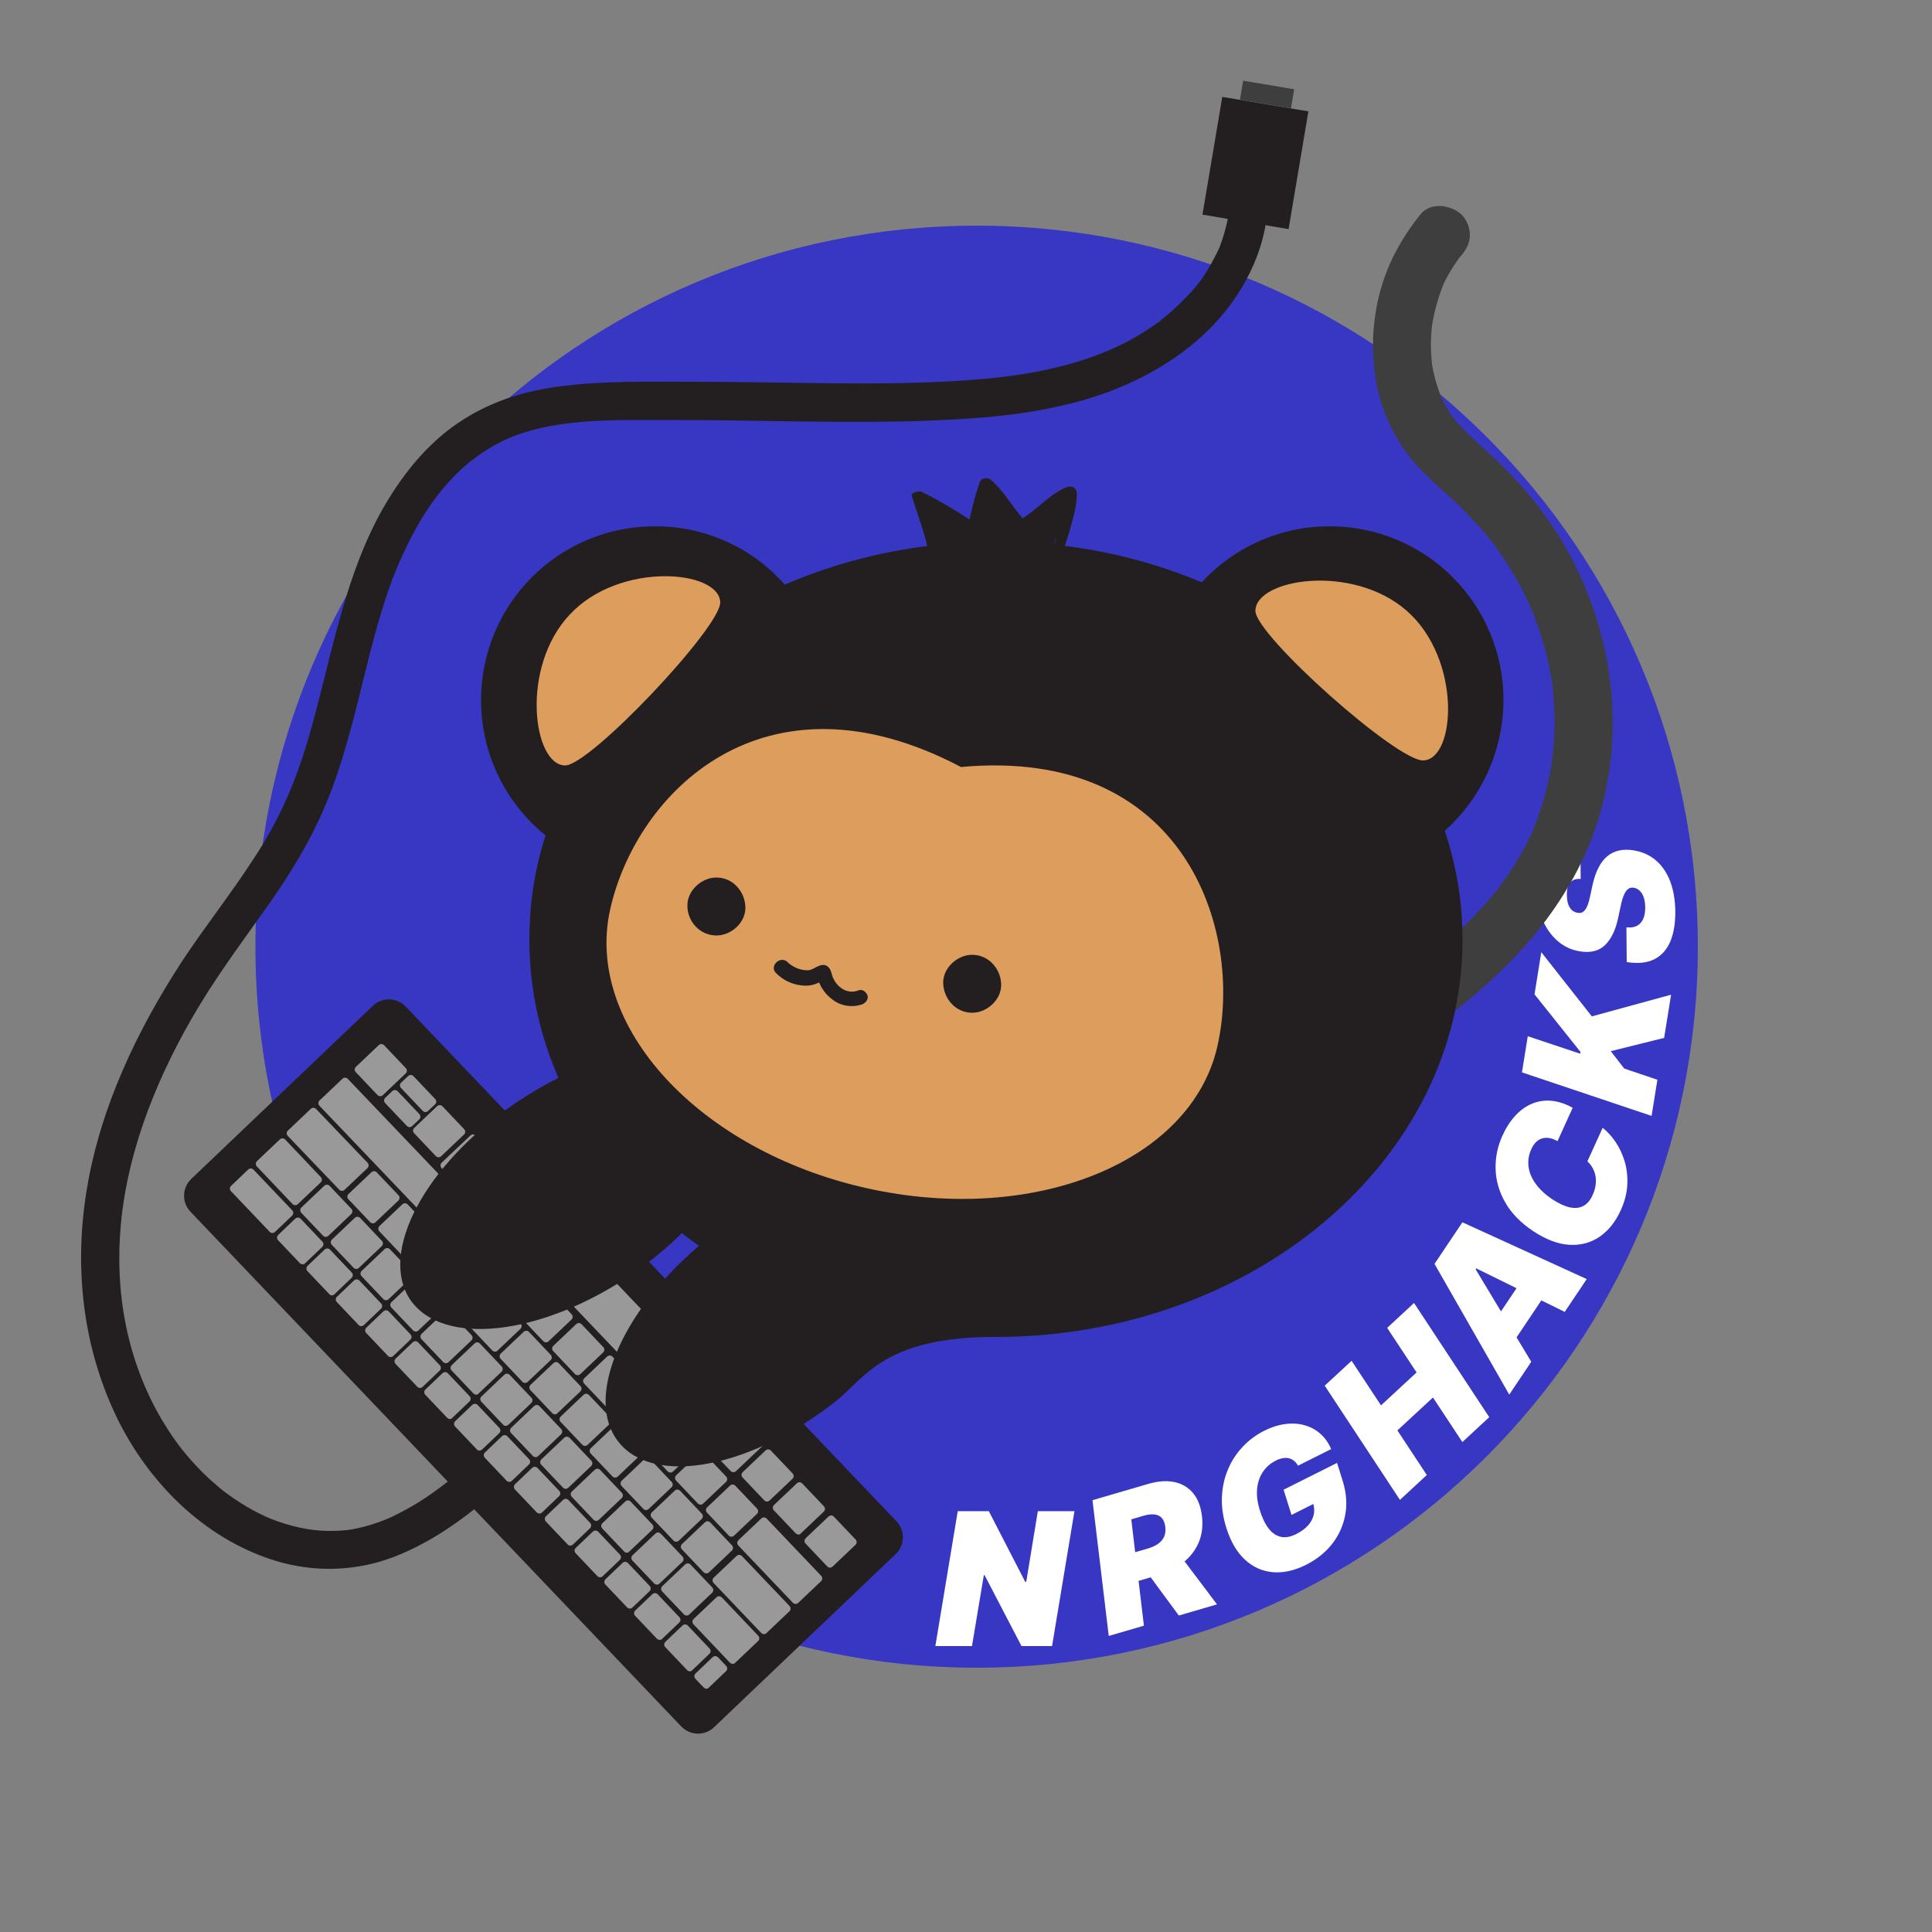<svg width="500" height="500" viewBox="0 0 500 500" fill="none" xmlns="http://www.w3.org/2000/svg">
<rect x="0" y="0" width="500" height="500" fill="#808080" stroke="none"/>
<g clip-path="url(#clip0_15_3)">
<path d="M252.8 58.4C355.9 58.4 439.4 142 439.4 245C439.4 348 355.8 431.6 252.8 431.6C149.8 431.6 66.1 348.1 66.1 245C66.1 141.9 149.7 58.4 252.8 58.4Z" fill="#3737C4"/>
<path d="M409.08 227.475C407.954 227.382 407.075 227.663 406.445 228.316C405.803 228.97 405.489 230.063 405.502 231.597C405.511 232.575 405.631 233.392 405.864 234.049C406.097 234.694 406.414 235.197 406.815 235.557C407.216 235.906 407.678 236.124 408.202 236.21C408.612 236.309 408.987 236.3 409.326 236.183C409.655 236.055 409.954 235.82 410.224 235.476C410.493 235.122 410.734 234.659 410.945 234.089C411.155 233.508 411.342 232.819 411.506 232.022L412.096 229.289C412.488 227.422 413.014 225.855 413.674 224.588C414.322 223.309 415.097 222.302 416 221.567C416.902 220.832 417.915 220.346 419.038 220.109C420.161 219.86 421.388 219.844 422.72 220.059C425.018 220.426 426.969 221.3 428.572 222.684C430.175 224.068 431.402 225.881 432.251 228.124C433.1 230.366 433.538 232.965 433.564 235.919C433.59 238.942 433.164 241.514 432.285 243.635C431.394 245.746 430.021 247.28 428.166 248.24C426.299 249.188 423.909 249.436 420.996 248.985L420.917 239.985C421.986 240.112 422.883 239.99 423.607 239.62C424.331 239.25 424.877 238.66 425.245 237.85C425.613 237.04 425.792 236.033 425.781 234.828C425.772 233.806 425.639 232.932 425.383 232.207C425.127 231.482 424.775 230.911 424.328 230.494C423.881 230.078 423.373 229.827 422.805 229.741C422.281 229.654 421.816 229.749 421.409 230.026C421.003 230.302 420.638 230.8 420.314 231.518C419.991 232.237 419.699 233.223 419.437 234.475L418.716 237.822C418.06 240.794 416.955 243.043 415.4 244.568C413.845 246.093 411.703 246.646 408.971 246.226C406.741 245.882 404.79 244.985 403.118 243.533C401.435 242.071 400.123 240.207 399.182 237.943C398.231 235.667 397.743 233.143 397.718 230.37C397.693 227.552 398.144 225.19 399.071 223.284C399.997 221.367 401.309 219.986 403.006 219.141C404.703 218.286 406.701 218.041 409 218.407L409.08 227.475Z" fill="white"/>
<path d="M427.426 288.797L393.882 277.529L395.388 268.172L408.954 272.703L409.029 272.232L397.132 257.334L398.887 246.429L411.96 263.035L432.475 257.428L430.677 268.603L416.864 272.042L420.352 276.54L428.932 279.44L427.426 288.797Z" fill="white"/>
<path d="M407.007 286.697L403.087 295.325C402.38 294.93 401.699 294.67 401.044 294.547C400.388 294.424 399.769 294.442 399.185 294.601C398.59 294.755 398.05 295.065 397.564 295.531C397.078 295.996 396.656 296.622 396.299 297.408C395.612 298.919 395.376 300.441 395.591 301.973C395.795 303.502 396.417 304.976 397.456 306.397C398.485 307.813 399.887 309.124 401.661 310.33C403.391 311.466 404.933 312.179 406.287 312.469C407.645 312.749 408.812 312.625 409.789 312.095C410.771 311.555 411.558 310.633 412.15 309.33C412.545 308.461 412.804 307.617 412.926 306.799C413.053 305.97 413.054 305.185 412.93 304.442C412.8 303.684 412.558 302.981 412.203 302.333C411.843 301.67 411.381 301.079 410.818 300.561L414.767 291.871C415.961 292.813 417.069 294.028 418.091 295.516C419.102 296.999 419.892 298.681 420.46 300.561C421.018 302.438 421.245 304.451 421.142 306.601C421.039 308.75 420.47 310.963 419.436 313.239C418.082 316.219 416.262 318.494 413.976 320.064C411.694 321.623 409.081 322.32 406.135 322.155C403.194 321.98 400.056 320.784 396.719 318.569C393.506 316.41 391.113 313.943 389.54 311.169C387.967 308.395 387.141 305.517 387.061 302.534C386.98 299.552 387.565 296.685 388.816 293.933C389.761 291.854 390.881 290.116 392.177 288.72C393.478 287.314 394.912 286.287 396.479 285.639C398.041 284.976 399.71 284.723 401.486 284.881C403.261 285.039 405.102 285.644 407.007 286.697Z" fill="white"/>
<path d="M396.29 352.427L390.593 360.92L371.251 327.09L378.468 316.332L410.648 331.024L404.951 339.517L382.045 328.256L381.893 328.483L396.29 352.427ZM385.081 344.414L395.792 328.447L400.997 333.417L390.286 349.384L385.081 344.414Z" fill="white"/>
<path d="M362.301 388.166L342.838 358.612L349.792 352.174L357.405 363.709L366.611 355.185L358.998 343.651L365.952 337.212L385.416 366.765L378.461 373.204L370.848 361.669L361.642 370.192L369.256 381.727L362.301 388.166Z" fill="white"/>
<path d="M335.935 379.313C335.625 378.795 335.276 378.379 334.89 378.064C334.498 377.739 334.063 377.519 333.585 377.402C333.102 377.276 332.576 377.266 332.007 377.373C331.443 377.465 330.831 377.677 330.171 378.008C328.749 378.72 327.624 379.71 326.797 380.976C325.97 382.242 325.481 383.714 325.33 385.391C325.189 387.063 325.424 388.877 326.036 390.833C326.648 392.815 327.406 394.392 328.312 395.565C329.218 396.738 330.265 397.459 331.455 397.727C332.654 397.99 333.981 397.758 335.433 397.03C336.734 396.378 337.762 395.627 338.519 394.778C339.275 393.928 339.765 393.016 339.987 392.04C340.21 391.064 340.158 390.073 339.832 389.067L341.371 388.486L334.24 392.061L332.19 385.537L346.027 378.603L347.495 383.282C348.454 386.36 348.667 389.298 348.136 392.093C347.61 394.874 346.474 397.375 344.728 399.597C342.977 401.81 340.735 403.601 338.002 404.97C334.975 406.488 332.096 407.123 329.367 406.877C326.638 406.63 324.228 405.537 322.138 403.598C320.057 401.653 318.461 398.9 317.35 395.339C316.484 392.545 316.11 389.872 316.23 387.321C316.359 384.764 316.893 382.393 317.831 380.207C318.764 378.011 320.036 376.071 321.645 374.387C323.249 372.693 325.103 371.319 327.206 370.265C329.045 369.344 330.848 368.77 332.617 368.545C334.38 368.31 336.037 368.407 337.587 368.838C339.132 369.258 340.498 369.991 341.683 371.037C342.878 372.078 343.817 373.406 344.499 375.021L335.935 379.313Z" fill="white"/>
<path d="M286.945 423.381L282.734 388.245L297.2 384.026C299.687 383.301 301.919 383.141 303.896 383.547C305.873 383.953 307.486 384.897 308.735 386.379C309.984 387.862 310.759 389.849 311.06 392.342C311.367 394.856 311.09 397.133 310.229 399.172C309.375 401.196 308.041 402.935 306.228 404.387C304.422 405.825 302.242 406.916 299.69 407.661L291.05 410.181L290.166 402.768L296.973 400.783C298.043 400.471 298.943 400.066 299.673 399.569C300.401 399.061 300.932 398.444 301.265 397.72C301.595 396.985 301.696 396.115 301.569 395.11C301.442 394.105 301.138 393.348 300.657 392.837C300.174 392.315 299.536 392.016 298.744 391.939C297.949 391.851 297.028 391.96 295.981 392.265L292.774 393.201L296.043 420.727L286.945 423.381ZM304.648 401.527L314.96 415.21L305.076 418.093L294.961 404.353L304.648 401.527Z" fill="white"/>
<path d="M278.068 391.091L272.273 426H264.364L254.818 407.659H254.614L251.545 426H242.068L247.864 391.091H255.909L265.318 409.364H265.591L268.591 391.091H278.068Z" fill="white"/>
<path d="M131.6 369.3C124.6 376.1 117.6 382.7 109.7 387.9C107.7 389.2 105.7 390.4 103.5 391.5C101.2 392.7 100.1 393.2 97.8 394C95.6 394.8 93.3 395.4 91.1 395.8C89.8 396 89.8 396 88.4 396.1C87.2 396.2 86 396.2 84.7 396.2C79.8 396.1 75.1 395 70.2 393.1C66.2 391.5 61.7 388.8 58 386C57.3 385.5 58.1 386.1 57.4 385.5C57 385.2 56.6 384.9 56.2 384.5C55.3 383.7 54.4 383 53.6 382.2C52 380.7 50.5 379.1 49.1 377.5C46.3 374.3 44.2 371.3 41.8 367.3C32.9 352.1 29.6 334.5 31.3 316.6C33.2 296.7 41.3 277.2 51.8 259.9C57.4 250.7 63.8 242.2 70 233.4C76.3 224.4 81.8 215 85.7 204.7C89.6 194.4 92 184 94.6 173.6C95.9 168.4 97.2 163.2 98.8 158.1C99.5 155.8 100.2 153.5 101.1 151.2C101.4 150.2 101.8 149.3 102.2 148.3C102.4 147.8 102.6 147.3 102.8 146.8C102.9 146.5 103.1 146.2 103.2 145.8C103 146.3 103.2 145.7 103.3 145.6C105.1 141.5 107.1 137.5 109.5 133.6C111.9 129.8 113.9 127.1 117.1 123.7C118.6 122.1 120.2 120.6 121.9 119.3C122.2 119.1 122.4 118.9 122.7 118.7C122.6 118.8 122.2 119.1 122.7 118.7C123.1 118.4 123.5 118.1 123.9 117.8C124.9 117.1 125.8 116.5 126.8 115.9C130.9 113.4 135.1 111.9 139.8 110.8C150.3 108.4 161.7 108.7 172.7 108.7C184.5 108.7 196.3 108.9 208.2 109.1C220 109.2 232.1 109.3 244 108.7C255 108.2 266.1 107.2 276.8 104.5C295.6 99.9 314.1 89.1 323.1 71.3C325.2 67.2 326.7 62.9 327.5 58.4C328 55.8 326.8 53 324 52.3C321.6 51.6 318.3 53.1 317.9 55.8C317.5 58.1 316.9 60.3 316.2 62.4C316 62.9 315.8 63.4 315.7 63.8C315.7 63.9 315.5 64.3 315.7 63.8C315.6 64.1 315.4 64.4 315.3 64.7C314.8 65.7 314.3 66.7 313.8 67.6C311.5 71.9 309.4 74.6 306 77.9C304.4 79.5 302.8 81 301 82.4C300.8 82.6 300.6 82.7 300.4 82.9C300.9 82.5 300.3 83 300.2 83.1C299.8 83.4 299.4 83.7 298.9 84C297.9 84.7 296.9 85.4 295.9 86C291.8 88.6 287.5 90.6 283.1 92.2C272.8 95.9 262.3 97.5 251.7 98.3C239.9 99.2 228.1 99.3 216.3 99.2C204.5 99.1 192 98.8 179.8 98.8C167.6 98.8 156.4 98.5 144.8 100C134 101.4 124.1 104.9 115.5 111.7C108.2 117.5 102.5 125.3 98.1 133.4C88.2 152 85.3 172.9 79.3 192.8C76.1 203.3 71.9 212.8 65.8 222C59.8 231.3 53.1 239.7 47.1 248.8C35.5 266.6 26 286.5 22.5 307.6C19.2 327.2 21.2 347.2 29.5 365.3C37.6 382.9 52.4 398.1 71.2 403.9C81.3 407 92.1 406.7 102 402.9C111.8 399.1 120.2 393 128 386.2C131.7 383 135.2 379.6 138.7 376.3C140.6 374.4 140.6 371.1 138.7 369.2C136.8 367.3 133.5 367.4 131.6 369.3Z" fill="#231F20"/>
<path d="M176.3 446.8L49.3 313.6C47 311.2 47.1 307.4 49.5 305.1L96.5 260.3C98.9 258 102.7 258.1 105 260.5L232 393.7C234.3 396.1 234.2 399.9 231.8 402.2L184.8 447C182.4 449.3 178.6 449.2 176.3 446.8Z" fill="#231F20"/>
<path d="M189.1 380.7L114.3 302.3C113.9 301.9 113.9 301.3 114.3 300.9L121.7 293.9C122.1 293.5 122.7 293.5 123.1 293.9L197.9 372.3C198.3 372.7 198.3 373.3 197.9 373.7L190.5 380.7C190.1 381.1 189.5 381.1 189.1 380.7Z" fill="#999999"/>
<path d="M188.9 430.3L179.5 420.4C179.1 420 179.1 419.4 179.5 419L185.4 413.4C185.8 413 186.4 413 186.8 413.4L196.2 423.3C196.6 423.7 196.6 424.3 196.2 424.7L190.3 430.3C190 430.7 189.3 430.7 188.9 430.3Z" fill="#999999"/>
<path d="M170 424.1L164.4 418.2C164 417.8 164 417.2 164.4 416.8L168.8 412.6C169.2 412.2 169.8 412.2 170.2 412.6L175.8 418.5C176.2 418.9 176.2 419.5 175.8 419.9L171.4 424.1C171.1 424.5 170.4 424.5 170 424.1Z" fill="#999999"/>
<path d="M177.8 432.2L172.2 426.3C171.8 425.9 171.8 425.3 172.2 424.9L176.6 420.7C177 420.3 177.6 420.3 178 420.7L183.6 426.6C184 427 184 427.6 183.6 428L179.2 432.2C178.8 432.7 178.2 432.6 177.8 432.2Z" fill="#999999"/>
<path d="M182.1 436.7L180 434.5C179.6 434.1 179.6 433.5 180 433.1L184.4 428.9C184.8 428.5 185.4 428.5 185.8 428.9L187.9 431.1C188.3 431.5 188.3 432.1 187.9 432.5L183.5 436.7C183.1 437.2 182.5 437.1 182.1 436.7Z" fill="#999999"/>
<path d="M162.3 416L156.7 410.1C156.3 409.7 156.3 409.1 156.7 408.7L161.1 404.5C161.5 404.1 162.1 404.1 162.5 404.5L168.1 410.4C168.5 410.8 168.5 411.4 168.1 411.8L163.7 416C163.3 416.4 162.7 416.4 162.3 416Z" fill="#999999"/>
<path d="M154.6 407.9L149 402C148.6 401.6 148.6 401 149 400.6L153.4 396.4C153.8 396 154.4 396 154.8 396.4L160.4 402.3C160.8 402.7 160.8 403.3 160.4 403.7L156 407.9C155.6 408.3 155 408.3 154.6 407.9Z" fill="#999999"/>
<path d="M146.9 399.7L141.3 393.8C140.9 393.4 140.9 392.8 141.3 392.4L145.7 388.2C146.1 387.8 146.7 387.8 147.1 388.2L152.7 394.1C153.1 394.5 153.1 395.1 152.7 395.5L148.3 399.7C147.9 400.1 147.2 400.1 146.9 399.7Z" fill="#999999"/>
<path d="M138.9 391.4L133.3 385.5C132.9 385.1 132.9 384.5 133.3 384.1L137.7 379.9C138.1 379.5 138.7 379.5 139.1 379.9L144.7 385.8C145.1 386.2 145.1 386.8 144.7 387.2L140.3 391.4C139.9 391.8 139.3 391.8 138.9 391.4Z" fill="#999999"/>
<path d="M131.1 383.2L125.5 377.3C125.1 376.9 125.1 376.3 125.5 375.9L129.9 371.7C130.3 371.3 130.9 371.3 131.3 371.7L136.9 377.6C137.3 378 137.3 378.6 136.9 379L132.5 383.2C132.1 383.6 131.5 383.6 131.1 383.2Z" fill="#999999"/>
<path d="M123.4 375.1L117.8 369.2C117.4 368.8 117.4 368.2 117.8 367.8L122.2 363.6C122.6 363.2 123.2 363.2 123.6 363.6L129.2 369.5C129.6 369.9 129.6 370.5 129.2 370.9L124.8 375.1C124.4 375.5 123.7 375.5 123.4 375.1Z" fill="#999999"/>
<path d="M115.7 366.9L110.1 361C109.7 360.6 109.7 360 110.1 359.6L114.5 355.4C114.9 355 115.5 355 115.9 355.4L121.5 361.3C121.9 361.7 121.9 362.3 121.5 362.7L117.1 366.9C116.7 367.4 116.1 367.3 115.7 366.9Z" fill="#999999"/>
<path d="M108 358.9L102.4 353C102 352.6 102 352 102.4 351.6L106.8 347.4C107.2 347 107.8 347 108.2 347.4L113.8 353.3C114.2 353.7 114.2 354.3 113.8 354.7L109.4 358.9C109 359.3 108.4 359.3 108 358.9Z" fill="#999999"/>
<path d="M100.4 350.9L94.8 345C94.4 344.6 94.4 344 94.8 343.6L99.2 339.4C99.6 339 100.2 339 100.6 339.4L106.2 345.3C106.6 345.7 106.6 346.3 106.2 346.7L101.8 350.9C101.4 351.3 100.8 351.3 100.4 350.9Z" fill="#999999"/>
<path d="M92.8 342.9L87.2 337C86.8 336.6 86.8 336 87.2 335.6L91.6 331.4C92 331 92.6 331 93 331.4L98.6 337.3C99 337.7 99 338.3 98.6 338.7L94.2 342.9C93.8 343.3 93.1 343.3 92.8 342.9Z" fill="#999999"/>
<path d="M85.2 334.9L79.6 329C79.2 328.6 79.2 328 79.6 327.6L84 323.4C84.4 323 85 323 85.4 323.4L91 329.3C91.4 329.7 91.4 330.3 91 330.7L86.6 334.9C86.2 335.4 85.5 335.3 85.2 334.9Z" fill="#999999"/>
<path d="M77.6 326.9L72 321C71.6 320.6 71.6 320 72 319.6L76.4 315.4C76.8 315 77.4 315 77.8 315.4L83.4 321.3C83.8 321.7 83.8 322.3 83.4 322.7L79 326.9C78.7 327.3 78 327.3 77.6 326.9Z" fill="#999999"/>
<path d="M69.8 318.8L59.8 308.3C59.4 307.9 59.4 307.3 59.8 306.9L64.2 302.7C64.6 302.3 65.2 302.3 65.6 302.7L75.6 313.2C76 313.6 76 314.2 75.6 314.6L71.2 318.8C70.8 319.2 70.1 319.2 69.8 318.8Z" fill="#999999"/>
<path d="M197 422.6L184.7 409.7C184.3 409.3 184.3 408.7 184.7 408.3L190.6 402.7C191 402.3 191.6 402.3 192 402.7L204.3 415.6C204.7 416 204.7 416.6 204.3 417L198.4 422.6C198.1 423 197.4 423 197 422.6Z" fill="#999999"/>
<path d="M182.1 406.9L176.5 401C176.1 400.6 176.1 400 176.5 399.6L182.4 394C182.8 393.6 183.4 393.6 183.8 394L189.4 399.9C189.8 400.3 189.8 400.9 189.4 401.3L183.5 406.9C183.1 407.3 182.5 407.3 182.1 406.9Z" fill="#999999"/>
<path d="M174.3 398.7L168.7 392.8C168.3 392.4 168.3 391.8 168.7 391.4L174.6 385.8C175 385.4 175.6 385.4 176 385.8L181.6 391.7C182 392.1 182 392.7 181.6 393.1L175.7 398.7C175.3 399.1 174.7 399.1 174.3 398.7Z" fill="#999999"/>
<path d="M166.5 390.5L160.9 384.6C160.5 384.2 160.5 383.6 160.9 383.2L166.8 377.6C167.2 377.2 167.8 377.2 168.2 377.6L173.8 383.5C174.2 383.9 174.2 384.5 173.8 384.9L167.9 390.5C167.5 390.9 166.9 390.9 166.5 390.5Z" fill="#999999"/>
<path d="M158.5 382.1L152.9 376.2C152.5 375.8 152.5 375.2 152.9 374.8L158.8 369.2C159.2 368.8 159.8 368.8 160.2 369.2L165.8 375.1C166.2 375.5 166.2 376.1 165.8 376.5L159.9 382.1C159.5 382.5 158.9 382.5 158.5 382.1Z" fill="#999999"/>
<path d="M150.7 373.9L145.1 368C144.7 367.6 144.7 367 145.1 366.6L151 361C151.4 360.6 152 360.6 152.4 361L158 366.9C158.4 367.3 158.4 367.9 158 368.3L152.1 373.9C151.7 374.3 151.1 374.3 150.7 373.9Z" fill="#999999"/>
<path d="M142.9 365.7L137.3 359.8C136.9 359.4 136.9 358.8 137.3 358.4L143.2 352.8C143.6 352.4 144.2 352.4 144.6 352.8L150.2 358.7C150.6 359.1 150.6 359.7 150.2 360.1L144.3 365.7C143.9 366.2 143.3 366.1 142.9 365.7Z" fill="#999999"/>
<path d="M135.2 357.6L129.6 351.7C129.2 351.3 129.2 350.7 129.6 350.3L135.5 344.7C135.9 344.3 136.5 344.3 136.9 344.7L142.5 350.6C142.9 351 142.9 351.6 142.5 352L136.6 357.6C136.2 358 135.5 358 135.2 357.6Z" fill="#999999"/>
<path d="M127.4 349.5L121.8 343.6C121.4 343.2 121.4 342.6 121.8 342.2L127.7 336.6C128.1 336.2 128.7 336.2 129.1 336.6L134.7 342.5C135.1 342.9 135.1 343.5 134.7 343.9L128.8 349.5C128.5 349.9 127.8 349.9 127.4 349.5Z" fill="#999999"/>
<path d="M119.6 341.3L114 335.4C113.6 335 113.6 334.4 114 334L119.9 328.4C120.3 328 120.9 328 121.3 328.4L126.9 334.3C127.3 334.7 127.3 335.3 126.9 335.7L121 341.3C120.6 341.7 120 341.7 119.6 341.3Z" fill="#999999"/>
<path d="M111.6 332.9L106 327C105.6 326.6 105.6 326 106 325.6L111.9 320C112.3 319.6 112.9 319.6 113.3 320L118.9 325.9C119.3 326.3 119.3 326.9 118.9 327.3L113 332.9C112.6 333.3 112 333.3 111.6 332.9Z" fill="#999999"/>
<path d="M103.8 324.6L98.2 318.7C97.8 318.3 97.8 317.7 98.2 317.3L104.1 311.7C104.5 311.3 105.1 311.3 105.5 311.7L111.1 317.6C111.5 318 111.5 318.6 111.1 319L105.2 324.6C104.8 325 104.1 325 103.8 324.6Z" fill="#999999"/>
<path d="M95.8 316.3L90.2 310.4C89.8 310 89.8 309.4 90.2 309L96.1 303.4C96.5 303 97.1 303 97.5 303.4L103.1 309.3C103.5 309.7 103.5 310.3 103.1 310.7L97.2 316.3C96.8 316.7 96.2 316.7 95.8 316.3Z" fill="#999999"/>
<path d="M75.7 311.6L66.5 301.9C66.1 301.5 66.1 300.9 66.5 300.5L72.4 294.9C72.8 294.5 73.4 294.5 73.8 294.9L83 304.6C83.4 305 83.4 305.6 83 306L77.1 311.6C76.7 312 76.1 312 75.7 311.6Z" fill="#999999"/>
<path d="M87.8 307.9L74.5 294C74.1 293.6 74.1 293 74.5 292.6L80.4 287C80.8 286.6 81.4 286.6 81.8 287L95.1 300.9C95.5 301.3 95.5 301.9 95.1 302.3L89.2 307.9C88.8 308.3 88.2 308.3 87.8 307.9Z" fill="#999999"/>
<path d="M205.2 414.8L191.1 400C190.7 399.6 190.7 399 191.1 398.6L197 393C197.4 392.6 198 392.6 198.4 393L212.5 407.8C212.9 408.2 212.9 408.8 212.5 409.2L206.6 414.8C206.2 415.2 205.6 415.2 205.2 414.8Z" fill="#999999"/>
<path d="M197.8 388.3L192.2 382.4C191.8 382 191.8 381.4 192.2 381L198.1 375.4C198.5 375 199.1 375 199.5 375.4L205.1 381.3C205.5 381.7 205.5 382.3 205.1 382.7L199.2 388.3C198.8 388.7 198.2 388.7 197.8 388.3Z" fill="#999999"/>
<path d="M205.9 396.8L200.3 390.9C199.9 390.5 199.9 389.9 200.3 389.5L206.2 383.9C206.6 383.5 207.2 383.5 207.6 383.9L213.2 389.8C213.6 390.2 213.6 390.8 213.2 391.2L207.3 396.8C207 397.3 206.3 397.2 205.9 396.8Z" fill="#999999"/>
<path d="M214.1 405.4L208.5 399.5C208.1 399.1 208.1 398.5 208.5 398.1L214.4 392.5C214.8 392.1 215.4 392.1 215.8 392.5L221.4 398.4C221.8 398.8 221.8 399.4 221.4 399.8L215.5 405.4C215.1 405.8 214.5 405.8 214.1 405.4Z" fill="#999999"/>
<path d="M188.6 397.4L183 391.5C182.6 391.1 182.6 390.5 183 390.1L188.9 384.5C189.3 384.1 189.9 384.1 190.3 384.5L195.9 390.4C196.3 390.8 196.3 391.4 195.9 391.8L190 397.4C189.6 397.8 188.9 397.8 188.6 397.4Z" fill="#999999"/>
<path d="M180.6 389.1L175 383.2C174.6 382.8 174.6 382.2 175 381.8L180.9 376.2C181.3 375.8 181.9 375.8 182.3 376.2L187.9 382.1C188.3 382.5 188.3 383.1 187.9 383.5L182 389.1C181.7 389.5 181 389.5 180.6 389.1Z" fill="#999999"/>
<path d="M172.8 380.8L167.2 374.9C166.8 374.5 166.8 373.9 167.2 373.5L173.1 367.9C173.5 367.5 174.1 367.5 174.5 367.9L180.1 373.8C180.5 374.2 180.5 374.8 180.1 375.2L174.2 380.8C173.8 381.2 173.2 381.2 172.8 380.8Z" fill="#999999"/>
<path d="M164.8 372.4L159.2 366.5C158.8 366.1 158.8 365.5 159.2 365.1L165.1 359.5C165.5 359.1 166.1 359.1 166.5 359.5L172.1 365.4C172.5 365.8 172.5 366.4 172.1 366.8L166.2 372.4C165.8 372.8 165.2 372.8 164.8 372.4Z" fill="#999999"/>
<path d="M156.8 364L151.2 358.1C150.8 357.7 150.8 357.1 151.2 356.7L157.1 351.1C157.5 350.7 158.1 350.7 158.5 351.1L164.1 357C164.5 357.4 164.5 358 164.1 358.4L158.2 364C157.8 364.4 157.1 364.4 156.8 364Z" fill="#999999"/>
<path d="M148.8 355.6L143.2 349.7C142.8 349.3 142.8 348.7 143.2 348.3L149.1 342.7C149.5 342.3 150.1 342.3 150.5 342.7L156.1 348.6C156.5 349 156.5 349.6 156.1 350L150.2 355.6C149.8 356 149.2 356 148.8 355.6Z" fill="#999999"/>
<path d="M140.6 347.1L135 341.2C134.6 340.8 134.6 340.2 135 339.8L140.9 334.2C141.3 333.8 141.9 333.8 142.3 334.2L147.9 340.1C148.3 340.5 148.3 341.1 147.9 341.5L142 347.1C141.7 347.5 141 347.5 140.6 347.1Z" fill="#999999"/>
<path d="M132.6 338.6L127 332.7C126.6 332.3 126.6 331.7 127 331.3L132.9 325.7C133.3 325.3 133.9 325.3 134.3 325.7L139.9 331.6C140.3 332 140.3 332.6 139.9 333L134 338.6C133.6 339 133 339 132.6 338.6Z" fill="#999999"/>
<path d="M112.8 299.2L107.2 293.3C106.8 292.9 106.8 292.3 107.2 291.9L113.1 286.3C113.5 285.9 114.1 285.9 114.5 286.3L120.1 292.2C120.5 292.6 120.5 293.2 120.1 293.6L114.2 299.2C113.8 299.6 113.2 299.6 112.8 299.2Z" fill="#999999"/>
<path d="M97.7 283.4L92.1 277.5C91.7 277.1 91.7 276.5 92.1 276.1L98 270.5C98.4 270.1 99 270.1 99.4 270.5L105 276.4C105.4 276.8 105.4 277.4 105 277.8L99.1 283.4C98.8 283.8 98.1 283.8 97.7 283.4Z" fill="#999999"/>
<path d="M109.4 287.5L103.8 281.6C103.4 281.2 103.4 280.6 103.8 280.2L105.6 278.5C106 278.1 106.6 278.1 107 278.5L112.6 284.4C113 284.8 113 285.4 112.6 285.8L110.8 287.5C110.4 287.9 109.8 287.9 109.4 287.5Z" fill="#999999"/>
<path d="M105.3 291.4L99.7 285.5C99.3 285.1 99.3 284.5 99.7 284.1L101.5 282.4C101.9 282 102.5 282 102.9 282.4L108.5 288.3C108.9 288.7 108.9 289.3 108.5 289.7L106.7 291.4C106.3 291.8 105.7 291.8 105.3 291.4Z" fill="#999999"/>
<path d="M124.5 330.1L118.9 324.2C118.5 323.8 118.5 323.2 118.9 322.8L124.8 317.2C125.2 316.8 125.8 316.8 126.2 317.2L131.8 323.1C132.2 323.5 132.2 324.1 131.8 324.5L125.9 330.1C125.5 330.5 124.9 330.5 124.5 330.1Z" fill="#999999"/>
<path d="M116.3 321.5L110.7 315.6C110.3 315.2 110.3 314.6 110.7 314.2L116.6 308.6C117 308.2 117.6 308.2 118 308.6L123.6 314.5C124 314.9 124 315.5 123.6 315.9L117.7 321.5C117.4 322 116.7 321.9 116.3 321.5Z" fill="#999999"/>
<path d="M177 417.8L171.4 411.9C171 411.5 171 410.9 171.4 410.5L177.3 404.9C177.7 404.5 178.3 404.5 178.7 404.9L184.3 410.8C184.7 411.2 184.7 411.8 184.3 412.2L178.4 417.8C178 418.2 177.4 418.2 177 417.8Z" fill="#999999"/>
<path d="M169.3 409.8L163.7 403.9C163.3 403.5 163.3 402.9 163.7 402.5L169.6 396.9C170 396.5 170.6 396.5 171 396.9L176.6 402.8C177 403.2 177 403.8 176.6 404.2L170.7 409.8C170.3 410.2 169.7 410.2 169.3 409.8Z" fill="#999999"/>
<path d="M161.5 401.5L155.9 395.6C155.5 395.2 155.5 394.6 155.9 394.2L161.8 388.6C162.2 388.2 162.8 388.2 163.2 388.6L168.8 394.5C169.2 394.9 169.2 395.5 168.8 395.9L162.9 401.5C162.5 402 161.8 401.9 161.5 401.5Z" fill="#999999"/>
<path d="M153.6 393.3L148 387.4C147.6 387 147.6 386.4 148 386L153.9 380.4C154.3 380 154.9 380 155.3 380.4L160.9 386.3C161.3 386.7 161.3 387.3 160.9 387.7L155 393.3C154.6 393.7 154 393.7 153.6 393.3Z" fill="#999999"/>
<path d="M145.7 385L140.1 379.1C139.7 378.7 139.7 378.1 140.1 377.7L146 372.1C146.4 371.7 147 371.7 147.4 372.1L153 378C153.4 378.4 153.4 379 153 379.4L147.1 385C146.7 385.4 146.1 385.4 145.7 385Z" fill="#999999"/>
<path d="M137.9 376.8L132.3 370.9C131.9 370.5 131.9 369.9 132.3 369.5L138.2 363.9C138.6 363.5 139.2 363.5 139.6 363.9L145.2 369.8C145.6 370.2 145.6 370.8 145.2 371.2L139.3 376.8C138.9 377.2 138.3 377.2 137.9 376.8Z" fill="#999999"/>
<path d="M130.2 368.7L124.6 362.8C124.2 362.4 124.2 361.8 124.6 361.4L130.5 355.8C130.9 355.4 131.5 355.4 131.9 355.8L137.5 361.7C137.9 362.1 137.9 362.7 137.5 363.1L131.6 368.7C131.2 369.1 130.5 369.1 130.2 368.7Z" fill="#999999"/>
<path d="M122.5 360.6L116.9 354.7C116.5 354.3 116.5 353.7 116.9 353.3L122.8 347.7C123.2 347.3 123.8 347.3 124.2 347.7L129.8 353.6C130.2 354 130.2 354.6 129.8 355L123.9 360.6C123.5 361.1 122.9 361 122.5 360.6Z" fill="#999999"/>
<path d="M114.7 352.5L109.1 346.6C108.7 346.2 108.7 345.6 109.1 345.2L115 339.6C115.4 339.2 116 339.2 116.4 339.6L122 345.5C122.4 345.9 122.4 346.5 122 346.9L116.1 352.5C115.7 352.9 115.1 352.9 114.7 352.5Z" fill="#999999"/>
<path d="M106.9 344.3L101.3 338.4C100.9 338 100.9 337.4 101.3 337L107.2 331.4C107.6 331 108.2 331 108.6 331.4L114.2 337.3C114.6 337.7 114.6 338.3 114.2 338.7L108.3 344.3C108 344.7 107.3 344.7 106.9 344.3Z" fill="#999999"/>
<path d="M99.2 336.2L93.6 330.3C93.2 329.9 93.2 329.3 93.6 328.9L99.5 323.3C99.9 322.9 100.5 322.9 100.9 323.3L106.5 329.2C106.9 329.6 106.9 330.2 106.5 330.6L100.6 336.2C100.2 336.6 99.6 336.6 99.2 336.2Z" fill="#999999"/>
<path d="M91.5 328.1L85.9 322.2C85.5 321.8 85.5 321.2 85.9 320.8L91.8 315.2C92.2 314.8 92.8 314.8 93.2 315.2L98.8 321.1C99.2 321.5 99.2 322.1 98.8 322.5L92.9 328.1C92.5 328.5 91.9 328.5 91.5 328.1Z" fill="#999999"/>
<path d="M83.6 319.8L78 313.9C77.6 313.5 77.6 312.9 78 312.5L83.9 306.9C84.3 306.5 84.9 306.5 85.3 306.9L90.9 312.8C91.3 313.2 91.3 313.8 90.9 314.2L85 319.8C84.6 320.2 84 320.2 83.6 319.8Z" fill="#999999"/>
<path d="M108 312.7L82.7 286.2C82.3 285.8 82.3 285.2 82.7 284.8L88.6 279.2C89 278.8 89.6 278.8 90 279.2L115.3 305.7C115.7 306.1 115.7 306.7 115.3 307.1L109.4 312.7C109 313.2 108.4 313.1 108 312.7Z" fill="#999999"/>
<mask id="mask0_15_3" style="mask-type:luminance" maskUnits="userSpaceOnUse" x="0" y="0" width="500" height="500">
<path d="M500 0H0V500H500V0Z" fill="white"/>
</mask>
<g mask="url(#mask0_15_3)">
<path d="M360.8 273.4C371.7 265.6 382.6 257.5 391.9 247.8C401.2 238.1 409.4 225.8 413.6 212.2C421.8 185.8 416.2 156.3 400.2 133.9C395.7 127.6 390.6 122 384.8 116.8C381.9 114.2 378.9 111.5 376.4 108.5C376 108.1 375.5 107.1 376.8 109C376.5 108.6 376.2 108.2 375.9 107.8C375.5 107.2 375 106.5 374.6 105.8C373.8 104.4 373 103 372.4 101.5L373.2 103.3C371.8 100 370.9 96.5 370.4 93L370.7 95C370.2 91.2 370.2 87.3 370.7 83.5L370.4 85.5C371 81.4 372 77.4 373.6 73.5L372.8 75.3C373.6 73.4 374.5 71.5 375.6 69.8C376.1 69 376.6 68.2 377.2 67.4C377.5 66.9 377.8 66.5 378.1 66.1C378.6 65.4 377 67.5 377.6 66.8C377.8 66.6 378 66.3 378.2 66.1C379.5 64.5 380.4 62.9 380.4 60.8C380.4 59 379.6 56.8 378.2 55.5C375.5 53 370.2 52.2 367.6 55.5C362.6 61.7 358.8 68.7 356.9 76.5C355 84.3 354.8 92.3 356.4 100.1C358 107.9 361.8 115.2 367.2 121C370.1 124.2 373.4 126.9 376.5 129.8C379.3 132.4 381.9 135.2 384.4 138.1C384.7 138.5 385.1 138.9 385.4 139.4C385.6 139.6 385.7 139.8 385.9 140C386.5 140.8 385.6 139.6 385.5 139.4C386.2 140.2 386.8 141.1 387.4 142C388.7 143.8 389.9 145.6 391 147.4C393.3 151.1 395.2 155 396.9 158.9L396.1 157.1C398.9 163.8 400.9 170.8 401.9 178L401.6 176C402.5 183.1 402.6 190.3 401.6 197.4L401.9 195.4C401 202.2 399.2 208.8 396.6 215.2L397.4 213.4C395.6 217.6 393.5 221.6 391 225.3C390.4 226.2 389.8 227.1 389.1 228C388.8 228.4 388.5 228.8 388.3 229.2C388.1 229.4 388 229.6 387.8 229.9C387.1 230.9 387.8 230 388.1 229.5C386.8 231.3 385.3 232.9 383.8 234.6C377.8 241.2 371.1 247 364.1 252.5C363.9 252.7 363.3 253.1 364.2 252.4C365.2 251.6 364.2 252.4 364 252.6C363.4 253 362.9 253.5 362.3 253.9C361.3 254.6 360.4 255.3 359.4 256C357.3 257.5 355.2 259 353.2 260.6C351.6 261.8 350.3 263.1 349.8 265.1C349.3 266.9 349.5 269.3 350.6 270.9C352.6 273.8 357.4 275.8 360.8 273.4Z" fill="#3E3E3F"/>
</g>
<mask id="mask1_15_3" style="mask-type:luminance" maskUnits="userSpaceOnUse" x="0" y="0" width="500" height="500">
<path d="M500 0H0V500H500V0Z" fill="white"/>
</mask>
<g mask="url(#mask1_15_3)">
<path d="M373.9 215C376.9 224 378.5 233.4 378.5 243.2C378.5 300 324.4 346 257.7 346C228.9 345.9 223.7 356.7 216.6 362.4C194.6 379.9 169.3 384.8 160.1 373.2C151.2 362.1 160.5 339.8 180.9 322.4C179.4 321.4 177.9 320.3 176.5 319.1C172.7 322.9 168.3 326.5 163.4 329.9C140.1 345.7 114.6 348.6 106.2 336.4C97.9 324.2 110 301.4 133.2 285.6C137 283.1 140.7 280.8 144.5 279C144.4 278.7 144.2 278.3 144.1 278C139.5 267.1 137 255.4 137 243.1C137 233.8 138.4 224.8 141.2 216.2C131 208 124.5 195.3 124.5 181.2C124.5 156.3 144.6 136.2 169.5 136.2C182.9 136.2 194.9 142 203.1 151.3C219.5 144.2 238.1 140.2 257.8 140.2C277.5 140.2 295 144 311 150.7C319.2 141.8 331 136.2 344.1 136.2C369 136.2 389.1 156.3 389.1 181.2C389 194.7 383.2 206.7 373.9 215Z" fill="#231F20"/>
</g>
<mask id="mask2_15_3" style="mask-type:luminance" maskUnits="userSpaceOnUse" x="0" y="0" width="500" height="500">
<path d="M500 0H0V500H500V0Z" fill="white"/>
</mask>
<g mask="url(#mask2_15_3)">
<path d="M315.1 270.6C308.4 300.7 267.7 317.2 224.3 307.5C180.9 297.8 151.2 265.5 157.9 235.4C164.6 205.3 197.6 171.6 248.7 198.5C306.5 193.2 321.8 240.5 315.1 270.6Z" fill="#DC9D5D"/>
</g>
<mask id="mask3_15_3" style="mask-type:luminance" maskUnits="userSpaceOnUse" x="0" y="0" width="500" height="500">
<path d="M500 0H0V500H500V0Z" fill="white"/>
</mask>
<g mask="url(#mask3_15_3)">
<path d="M185.4 242.1C189.3 242.1 193.1 238.7 192.9 234.6C192.7 230.6 189.6 227.1 185.4 227.1C181.5 227.1 177.7 230.6 177.9 234.6C178 238.6 181.2 242.1 185.4 242.1Z" fill="#231F20"/>
</g>
<mask id="mask4_15_3" style="mask-type:luminance" maskUnits="userSpaceOnUse" x="0" y="0" width="500" height="500">
<path d="M500 0H0V500H500V0Z" fill="white"/>
</mask>
<g mask="url(#mask4_15_3)">
<path d="M251.6 262.1C255.5 262.1 259.3 258.6 259.1 254.6C258.9 250.6 255.8 247.1 251.6 247.1C247.7 247.1 243.9 250.6 244.1 254.6C244.3 258.6 247.4 262.1 251.6 262.1Z" fill="#231F20"/>
</g>
<mask id="mask5_15_3" style="mask-type:luminance" maskUnits="userSpaceOnUse" x="145" y="-439" width="577" height="577">
<path d="M145.245 54.698L638.295 137.648L721.245 -355.402L228.195 -438.352L145.245 54.698Z" fill="white"/>
</mask>
<g mask="url(#mask5_15_3)">
<path d="M311.198 55.544L333.484 59.293L338.61 28.823L316.324 25.073L311.198 55.544Z" fill="#231F20"/>
</g>
<mask id="mask6_15_3" style="mask-type:luminance" maskUnits="userSpaceOnUse" x="154" y="-473" width="577" height="577">
<path d="M154.242 20.078L647.292 103.029L730.242 -390.022L237.192 -472.972L154.242 20.078Z" fill="white"/>
</mask>
<g mask="url(#mask6_15_3)">
<path d="M320.894 25.808L334.107 28.031L334.937 23.1L321.723 20.877L320.894 25.808Z" fill="#3E3E3F"/>
</g>
<mask id="mask7_15_3" style="mask-type:luminance" maskUnits="userSpaceOnUse" x="0" y="0" width="500" height="500">
<path d="M500 0H0V500H500V0Z" fill="white"/>
</mask>
<g mask="url(#mask7_15_3)">
<path d="M146.2 198.1C137.9 197.9 134.6 172.6 147.5 159C160.4 145.2 186.2 147.5 186.4 155.9C186.4 162.5 152.5 198.3 146.2 198.1Z" fill="#DC9D5D"/>
</g>
<mask id="mask8_15_3" style="mask-type:luminance" maskUnits="userSpaceOnUse" x="0" y="0" width="500" height="500">
<path d="M500 0H0V500H500V0Z" fill="white"/>
</mask>
<g mask="url(#mask8_15_3)">
<path d="M324.9 158.1C324.9 149.8 350 145.7 364.1 158.1C378.3 170.6 376.8 196.4 368.4 196.8C361.7 197.2 324.9 164.4 324.9 158.1Z" fill="#DC9D5D"/>
</g>
<mask id="mask9_15_3" style="mask-type:luminance" maskUnits="userSpaceOnUse" x="0" y="0" width="500" height="500">
<path d="M500 0H0V500H500V0Z" fill="white"/>
</mask>
<g mask="url(#mask9_15_3)">
<path d="M242.5 148.3C243.7 145 243.2 141.6 242.3 138.3C241.3 134.7 240 131.2 238.9 127.7L236.3 128.9C241.3 131.4 246.1 134.3 250.7 137.5C251.4 138 253.1 137.5 253.3 136.6C254.1 132.6 255.1 128.6 256.4 124.7L253.6 125.5C255.6 127.3 257.2 129.4 258.8 131.6C259.6 132.7 260.3 133.7 261.1 134.7C261.9 135.7 262.6 136.5 264 136.4C266.3 136.2 268.6 133.9 270.4 132.5C271.5 131.6 272.5 130.7 273.6 129.9C274.1 129.5 274.6 129.2 275.1 128.8C275.4 128.6 275.7 128.4 276 128.3C276.2 128.2 277 127.9 276.6 128L275.6 127.8C276.1 128.1 275.7 129.8 275.7 130.3C275.6 131.1 275.4 132 275.3 132.8C274.9 134.4 274.4 135.9 273.9 137.5C272.8 140.8 271.8 144.2 270.7 147.5C270.3 148.7 273.3 148.3 273.6 147.2C275.1 142.5 276.9 137.8 278 132.9C278.3 131.7 278.5 130.5 278.6 129.2C278.7 128.4 278.8 127.4 278.4 126.7C277.3 124.9 274.7 126.7 273.5 127.4C271.7 128.5 270.2 129.9 268.6 131.2C267.8 131.8 267.1 132.4 266.3 133C265.9 133.3 265.4 133.6 265 133.9C264.8 134 264.6 134.2 264.3 134.3C264.7 134.3 264.8 134.2 264.4 133.9C264.3 133.5 263.6 133 263.4 132.6C263.1 132.2 262.7 131.7 262.4 131.3C261.8 130.5 261.3 129.7 260.7 129C259.4 127.2 258 125.5 256.3 124.1C255.5 123.4 253.8 123.8 253.5 124.9C252.2 128.8 251.2 132.8 250.4 136.8L253 135.9C248.4 132.7 243.6 129.8 238.6 127.3C238 127 235.6 127.3 236 128.5C237.1 131.9 238.3 135.3 239.3 138.7C240.3 142.1 240.8 145.4 239.6 148.6C239.4 149.3 240.5 149.4 240.9 149.4C241.6 149.4 242.3 149 242.5 148.3Z" fill="#231F20"/>
</g>
<mask id="mask10_15_3" style="mask-type:luminance" maskUnits="userSpaceOnUse" x="0" y="0" width="500" height="500">
<path d="M500 0H0V500H500V0Z" fill="white"/>
</mask>
<g mask="url(#mask10_15_3)">
<path d="M245.7 143.6C247.6 143.6 250.3 142.2 250.5 140.1C250.8 137.8 248.2 137.3 246.5 137.3C244.6 137.3 241.9 138.7 241.7 140.8C241.4 143 244 143.6 245.7 143.6Z" fill="#231F20"/>
</g>
<mask id="mask11_15_3" style="mask-type:luminance" maskUnits="userSpaceOnUse" x="0" y="0" width="500" height="500">
<path d="M500 0H0V500H500V0Z" fill="white"/>
</mask>
<g mask="url(#mask11_15_3)">
<path d="M259.1 138.4V132.7C259.1 131 259.2 129.2 258.7 127.5C258.2 126 252.9 127.5 252.9 129C252.9 133.8 251.8 138.4 250.6 143L256.4 141.7C255.9 140.4 255.4 139.1 255 137.8C254.7 137.1 253.1 137.3 252.6 137.4C251.6 137.6 250.2 137.9 249.4 138.8L247.8 140.7L253.3 139.8C253 138.9 252.9 137.9 252.9 136.9C252.9 136 250.5 136.5 250.1 136.6C249 136.8 247.8 137.2 247.1 138.2C246.5 139 246.9 139.9 247.8 140.3C249 140.8 250.7 140.4 251.8 140C252.6 139.7 254.5 139 254.2 137.8C254 137 252.8 136.6 252 136.4C250.7 136.1 249.3 136.3 248 136.6C247.4 136.8 246.8 137 246.2 137.2C245.4 137.5 245.7 137.4 247.2 137.1C247 137 246.9 136.9 246.8 136.7C246.1 135.9 245.6 134.7 245.1 133.7C244.5 132.5 243.8 131.4 243.2 130.2L237.4 131.8C239.6 134.8 242.7 136.7 245.8 138.6C249.2 140.6 252.7 142.5 256.5 143.8C257.4 144.1 258.7 143.8 259.5 143.5C260.2 143.3 261.4 142.9 261.7 142.1C263 138.6 262.9 134.8 261.3 131.4L255.5 132.9C257.2 135.8 259 138.6 260.7 141.5C261.6 143 265.9 141.5 266.5 140.2C266.8 139.7 266.8 139.2 266.8 138.6C266.9 137.7 266.9 137.7 267.5 137.3C268.8 136.5 269.9 135.6 271 134.6C271.8 133.8 270.5 133.5 269.9 133.5C268.6 133.5 267.1 133.9 266.1 134.6C264.9 135.4 263.7 136.3 262.6 137.1C262 137.5 261.6 138.1 262.5 138.5C263.5 138.9 265 138.4 265.9 138.1C270.5 136.4 276.2 134 277.5 128.8C277.9 127.2 273.5 128.5 272.9 128.8C271.4 129.6 270.4 130.6 269.4 131.8C268.4 133 267.3 134.1 266.3 135.2C264.2 137.4 262.5 139.9 262.4 143C262.4 143.7 264.5 143.5 264.8 143.4C265.8 143.2 267.2 142.9 267.9 142C269.6 140.1 271 137.9 272.4 135.8L266.6 137.1C266.8 139 266.8 140.9 266.7 142.8C266.6 143.6 269.2 143.2 269.5 143.1C270.4 142.9 272 142.5 272.5 141.5C273.4 139.6 273.2 137.4 274.2 135.6L268.5 136.5L268.1 139.7C267.9 141.6 273.2 139.9 273.8 138.8C274.8 136.9 275.8 135.1 276.9 133.2C277.4 132.2 274.9 132.4 274.5 132.5C273.4 132.7 271.7 133.1 271.1 134.2C270.1 136.1 269.1 137.9 268 139.8L273.7 138.8L274.1 135.6C274.3 133.8 269 135.4 268.4 136.6C267.4 138.4 267.6 140.6 266.7 142.5L272.5 141.2C272.6 139.3 272.6 137.4 272.4 135.5C272.3 134.6 270 135.1 269.6 135.2C268.5 135.4 267.2 135.8 266.6 136.8C265.3 138.7 264.1 140.6 262.6 142.3L268.1 141.4C268.2 138.8 269.8 136.7 271.5 134.8C272.4 133.9 273.3 133 274.1 132C274.8 131.2 275.4 130.1 276.3 129.6H271.7C270.7 133.5 267.2 135.1 263.7 136.4L267 137.4C268.2 136.6 269.4 135.7 270.5 134.9H265.6C264.5 136 263.2 136.6 262 137.6C260.7 138.6 261.2 139.9 260.6 141.2L266.4 139.9C264.7 137 262.9 134.2 261.2 131.3C260.3 129.9 254.8 131.6 255.4 132.8C256.9 136 257.1 139.5 255.9 142.9L261.1 141.2C257.6 139.9 254.3 138.2 251.1 136.3C248.2 134.6 245 132.8 243 130C242 128.7 236.6 130.4 237.2 131.5C238 133 238.8 134.4 239.6 135.9C240.2 136.9 240.7 138.4 241.8 139C243.1 139.8 244.9 139.5 246.3 139.2C246.3 139.2 248.5 138.6 248.5 138.5L247.4 138.7L247.8 138.8C248.1 139.1 248.3 139 248.3 139.5L248.6 138.9L248.4 139.1L250 138.2L249.7 138.3L252 137.8C253 137.8 252.5 137.7 252.9 137.1L247.1 138.4C247.1 139.4 247.3 140.3 247.5 141.3C247.7 142.1 249.4 141.8 249.9 141.7C250.9 141.5 252.3 141.2 253 140.3L254.6 138.4L249.1 139.3C249.6 140.6 250.1 141.9 250.5 143.2C251 144.7 255.9 143.2 256.3 141.9C257.5 137.1 258.7 132.3 258.7 127.3L252.9 128.8C253.4 130.5 253.3 132.3 253.3 134V139.7C253.4 141.1 259.2 140.2 259.1 138.4Z" fill="#231F20"/>
</g>
<mask id="mask12_15_3" style="mask-type:luminance" maskUnits="userSpaceOnUse" x="0" y="0" width="500" height="500">
<path d="M500 0H0V500H500V0Z" fill="white"/>
<path d="M500 0H0V500H500V0Z" fill="white"/>
</mask>
<g mask="url(#mask12_15_3)">
<path d="M200.8 251.8C202.4 253.4 204.4 254.5 206.6 254.9C207.8 255.1 209 255.2 210.2 254.9C210.8 254.8 211.4 254.5 211.9 254.3C212.3 254.1 212.8 253.7 213.3 253.5L211.9 253.3L212.1 253.4L211.4 252.7C211.3 252.5 211.6 253.3 211.6 253.3C211.7 253.7 211.8 254 212 254.3C212.3 254.9 212.5 255.5 212.9 256C213.6 257.1 214.5 258 215.6 258.8C217.7 260.4 220.7 260.8 223.2 259.9C224.1 259.5 224.8 258.6 224.5 257.6C224.2 256.7 223.1 255.9 222.2 256.3C220.5 257 218.7 256.6 217.3 255.4C216.6 254.8 216.1 254.1 215.7 253.3C215.2 252.4 215.2 251.1 214.4 250.3C213.4 249.3 212.2 249.8 211.2 250.3C210.3 250.8 209.6 251.2 208.6 251.1C206.7 251 204.9 250.1 203.6 248.8C201.7 247.4 199.1 250.1 200.8 251.8Z" fill="#231F20"/>
</g>
</g>
<defs>
<clipPath id="clip0_15_3">
<rect width="500" height="500" fill="white"/>
</clipPath>
</defs>
</svg>
